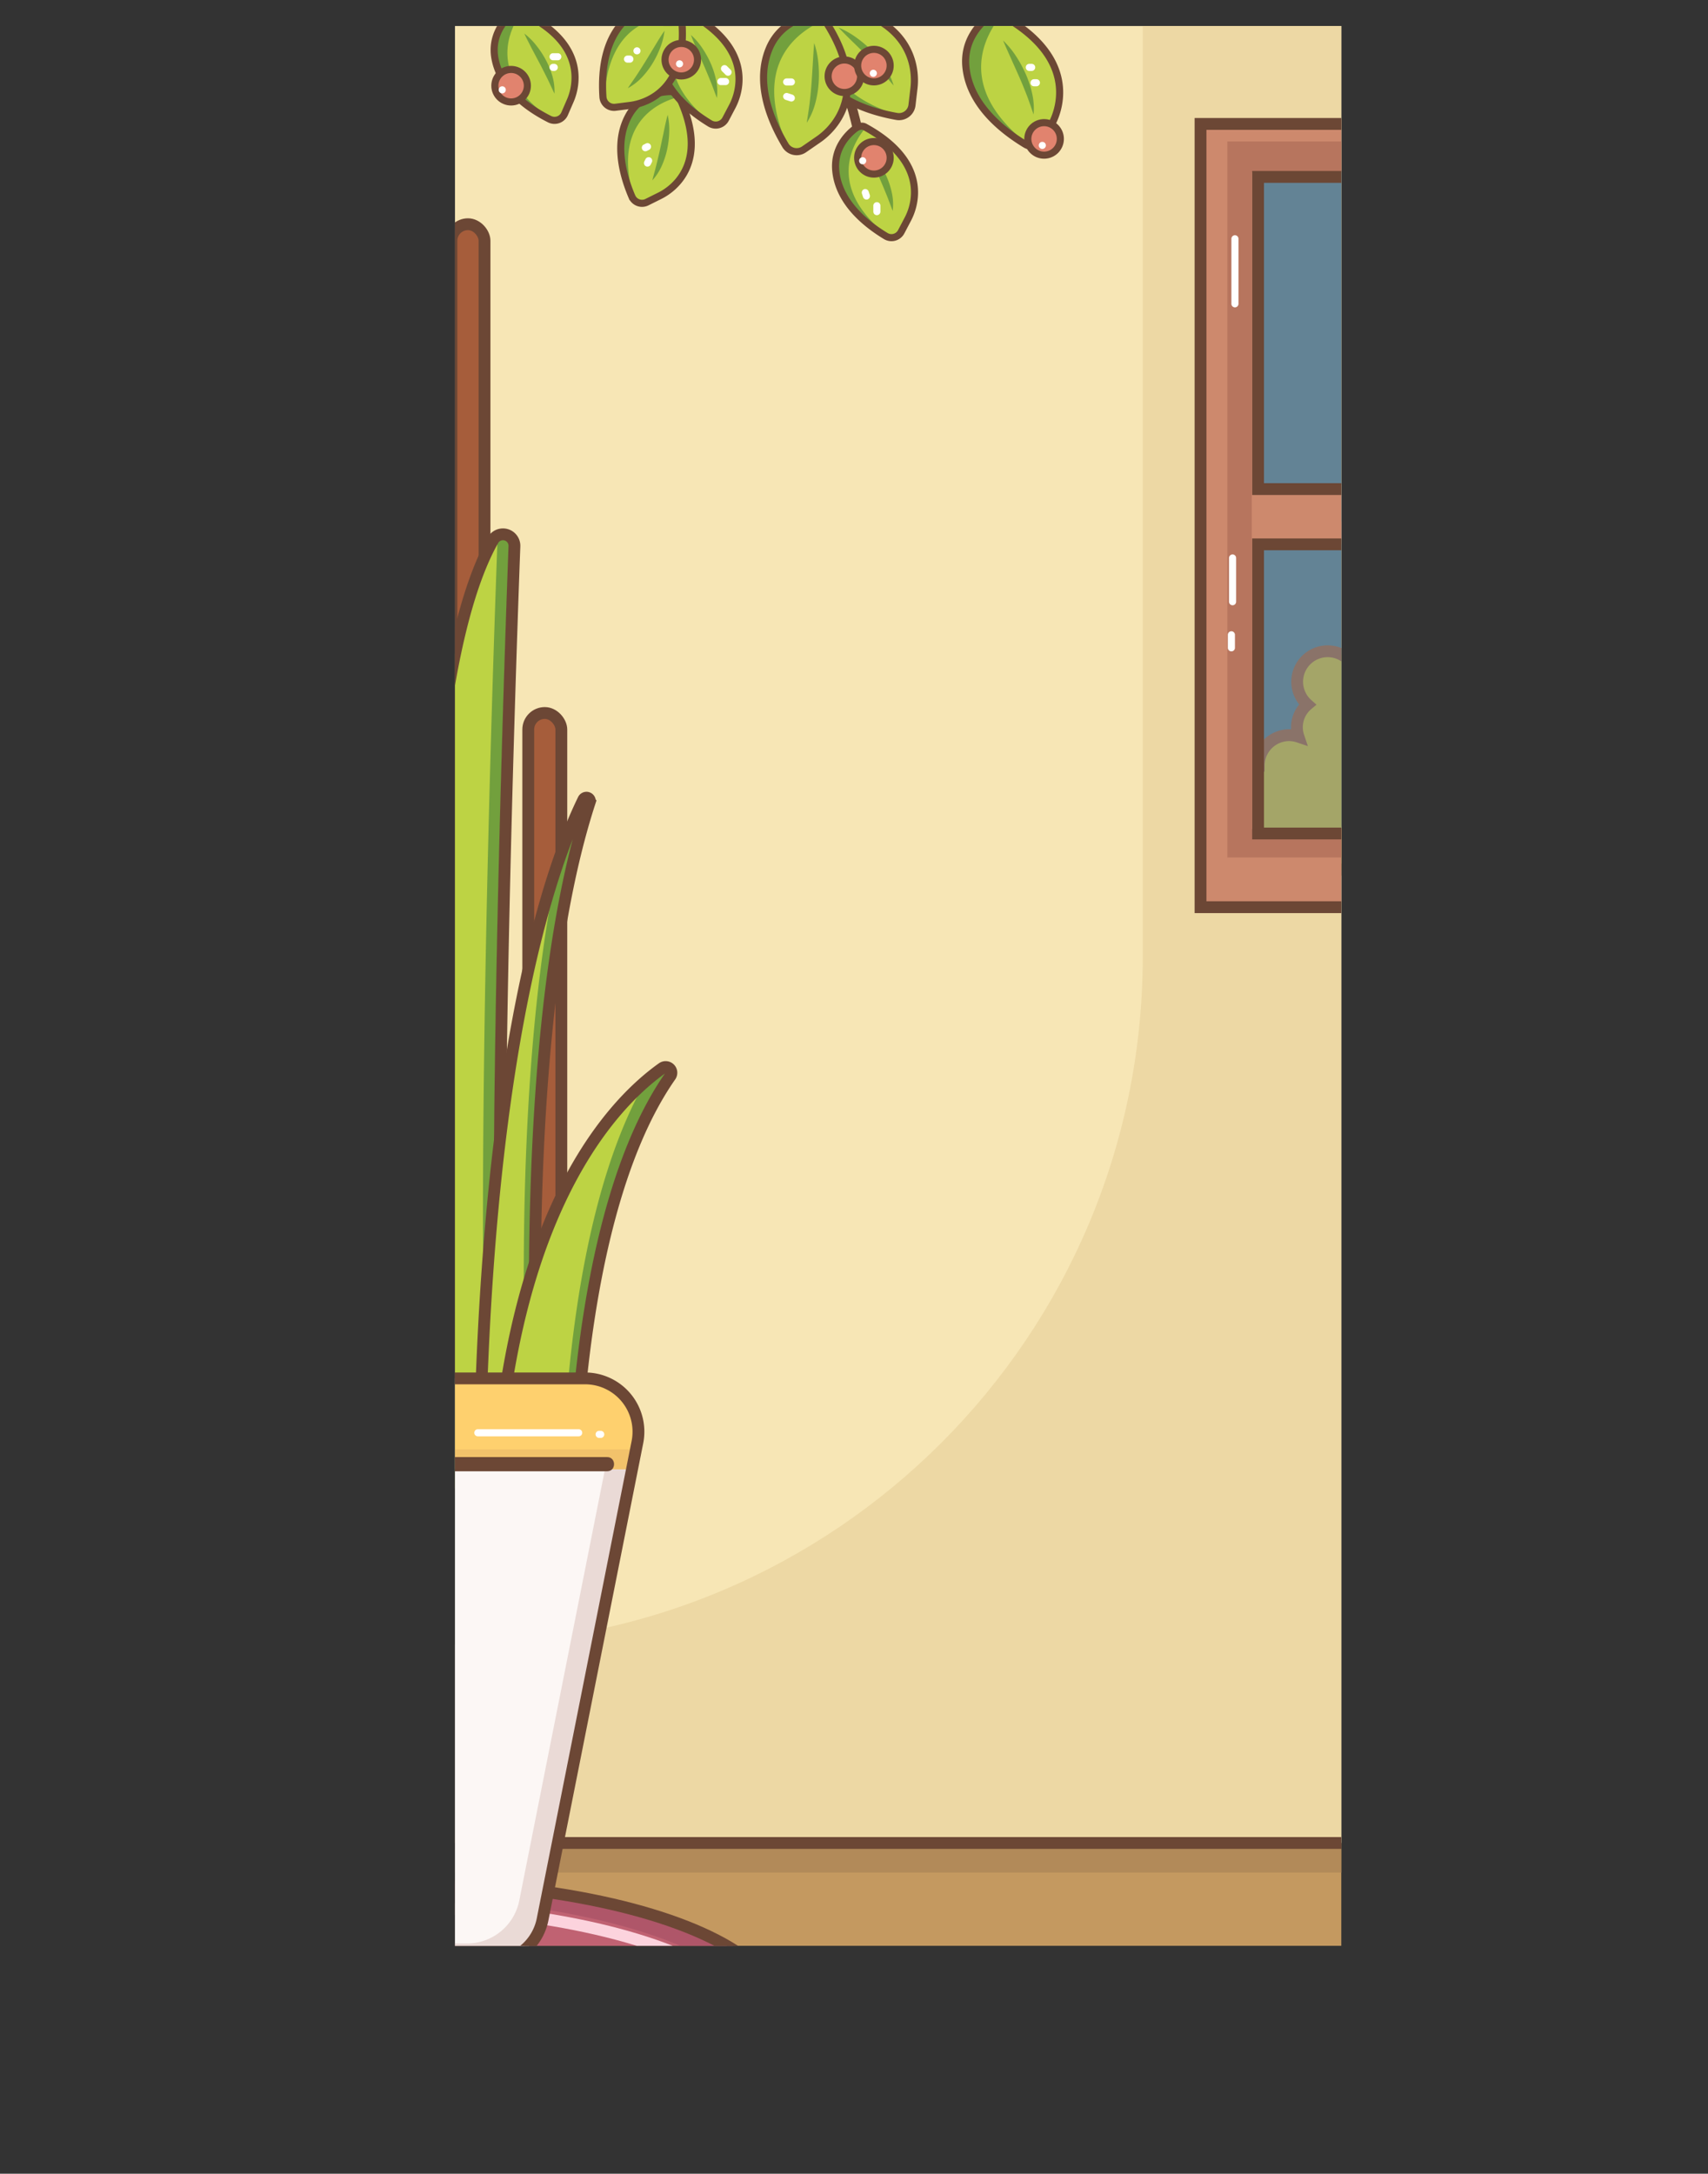 <svg xmlns="http://www.w3.org/2000/svg" xmlns:xlink="http://www.w3.org/1999/xlink" viewBox="0 0 722.65 919.38"><rect x="0" y="0" width="722.65" height="919.38" fill="#333333" stroke="none"/><defs><style>.cls-1,.cls-10,.cls-13,.cls-26,.cls-27,.cls-9{fill:none;}.cls-2{clip-path:url(#clip-path);}.cls-3{fill:#f7e6b5;}.cls-4{fill:#edd8a4;}.cls-5{fill:#214f68;}.cls-6{fill:#c49960;}.cls-7{fill:#c06272;}.cls-8{fill:#af5669;}.cls-26,.cls-27,.cls-9{stroke:#6c4735;}.cls-10,.cls-13,.cls-26,.cls-27,.cls-9{stroke-miterlimit:10;}.cls-10,.cls-13,.cls-9{stroke-width:5px;}.cls-10{stroke:#fcd3dd;}.cls-11{fill:#b28a59;}.cls-12{fill:#7d7f28;}.cls-13{stroke:#59372a;}.cls-14{fill:#b7755e;}.cls-15,.cls-24{fill:#fff;}.cls-15{opacity:0.3;}.cls-16{fill:#a65d3b;}.cls-17{fill:#bdd344;}.cls-18{fill:#72a03d;}.cls-19{fill:#fcf7f5;}.cls-20{fill:#eadad6;}.cls-21{fill:#fed06e;}.cls-22{fill:#f2c26b;}.cls-23{fill:#6c4735;}.cls-25{fill:#cd896d;}.cls-26{stroke-width:3px;}.cls-27{stroke-linecap:round;stroke-width:4px;}.cls-28{fill:#e1836e;}</style><clipPath id="clip-path"><rect class="cls-1" x="192.5" y="11" width="375" height="812"/></clipPath></defs><title>Asset 31</title><g id="Layer_2" data-name="Layer 2"><g id="Layer_1-2" data-name="Layer 1"><g class="cls-2"><rect class="cls-3" x="181.5" y="5" width="386" height="774.5"/><path class="cls-4" d="M567.5,11V779.5h-375v-84h0c160.71,0,291-130.29,291-291V11Z"/><rect class="cls-5" x="532.29" y="71.91" width="84.77" height="277.69"/><rect class="cls-6" x="192.5" y="779.5" width="375" height="43.5"/><ellipse class="cls-7" cx="169.5" cy="851.19" rx="160.5" ry="55.19"/><path class="cls-8" d="M331,850.19c0,7.69-4.57,15-12.84,21.67,3.48-4.52,5.34-9.27,5.34-14.17,0-30.48-71.86-55.19-160.5-55.19C96.73,802.5,39.83,816.31,15.34,836c18.2-23.62,80.77-41,155.16-41C259.14,795,331,819.71,331,850.19Z"/><ellipse class="cls-9" cx="169.5" cy="851.19" rx="160.5" ry="55.19"/><ellipse class="cls-10" cx="163" cy="861.69" rx="160.5" ry="55.19"/><rect class="cls-11" x="192.5" y="782" width="375" height="10"/><line class="cls-9" x1="571.5" y1="779.5" x2="172.5" y2="779.5"/><path class="cls-12" d="M707.71,327.57c-.16,0-.31,0-.47,0a12.6,12.6,0,0,0-5.88-14.36,12.87,12.87,0,0,0-16.49-19.37,12.53,12.53,0,0,0-11.38-14.7,12.87,12.87,0,0,0-17.68-17.68,12.9,12.9,0,1,0-21.28,11.07,12.85,12.85,0,0,0-4.46,9.7,12.79,12.79,0,0,0-1.7.17,12.6,12.6,0,0,0-15.14-6,12.8,12.8,0,0,0,.66-3.9,12.94,12.94,0,1,0-25.88,0,12.8,12.8,0,0,0,.66,3.9,12.6,12.6,0,0,0-15.22,6.13,12.89,12.89,0,1,0-19.8,15.85,12.51,12.51,0,0,0-3.8,13.6,12.8,12.8,0,0,0-3.9-.66A12.94,12.94,0,0,0,533,324.33a12.93,12.93,0,0,0-2.89,25.53,12.87,12.87,0,0,0,4.31,7l0,0,.26.14a12.81,12.81,0,0,0,5.46,2.63c17.83,7.81,76.65,27.26,162.34-7.33a12.93,12.93,0,1,0,5.23-24.76Z"/><path class="cls-13" d="M707.21,327.07c-.16,0-.31,0-.47,0a12.6,12.6,0,0,0-5.88-14.36,12.87,12.87,0,0,0-16.49-19.37A12.53,12.53,0,0,0,673,278.69,12.87,12.87,0,0,0,655.32,261,12.9,12.9,0,1,0,634,272.08a12.85,12.85,0,0,0-4.46,9.7,12.79,12.79,0,0,0-1.7.17,12.6,12.6,0,0,0-15.14-6,12.8,12.8,0,0,0,.66-3.9,12.94,12.94,0,1,0-25.88,0,12.8,12.8,0,0,0,.66,3.9A12.6,12.6,0,0,0,573,282.11,12.89,12.89,0,1,0,553.18,298a12.51,12.51,0,0,0-3.8,13.6,12.8,12.8,0,0,0-3.9-.66,12.94,12.94,0,0,0-12.94,12.94,12.93,12.93,0,0,0-2.89,25.53,12.87,12.87,0,0,0,4.31,7l0,0,.26.14a12.81,12.81,0,0,0,5.46,2.63c17.83,7.81,76.65,27.26,162.34-7.33a12.93,12.93,0,1,0,5.23-24.76Z"/><rect class="cls-14" x="526.94" y="220.5" width="89.64" height="9.74"/><rect class="cls-15" x="531.29" y="72.91" width="84.77" height="277.69"/><rect class="cls-16" x="191" y="94.83" width="14" height="504.53" rx="7" ry="7"/><rect class="cls-9" x="191" y="94.83" width="14" height="504.53" rx="7" ry="7"/><rect class="cls-16" x="223.5" y="301.56" width="14" height="330.14" rx="7" ry="7"/><rect class="cls-9" x="223.5" y="301.56" width="14" height="330.14" rx="7" ry="7"/><path class="cls-17" d="M217.65,230.93c-2.27,61.29-10.11,291.09-4.08,398.63H184s-22.33-318,24.59-401.19A4.85,4.85,0,0,1,217.65,230.93Z"/><path class="cls-18" d="M211.24,629.56H181.66s-.2-2.88-.52-8.16h25.44c-5.93-105.78,1.55-329.86,4-395.5a4.8,4.8,0,0,1,4.78,5C213,292.23,205.21,522,211.24,629.56Z"/><path class="cls-9" d="M217.65,231c-2.27,61.29-10.11,291.09-4.08,398.63H184s-22.33-318,24.59-401.19A4.85,4.85,0,0,1,217.65,231Z"/><path class="cls-17" d="M230.89,643.56s-14.83-197,20.13-304.34a1.44,1.44,0,0,0-2.65-1.08c-14.75,30.23-44.29,115.26-44.29,311.24h25.65Z"/><path class="cls-18" d="M248.36,339.22c-35,107.31-20.14,304.34-20.14,304.34l-1.17,5.83H201.41c0-2.36,0-4.69,0-7h22.13l1.17-5.83S211.82,465.11,238.47,355c2.62-6.88,5.08-12.43,7.23-16.82A1.44,1.44,0,0,1,248.36,339.22Z"/><path class="cls-9" d="M229.39,643.56s-14.83-197,20.13-304.34a1.44,1.44,0,0,0-2.65-1.08c-14.75,30.23-44.29,115.26-44.29,311.24h25.65Z"/><path class="cls-17" d="M243.88,659.88s-4.2-139.71,41.24-204.76a2.42,2.42,0,0,0-3.36-3.38c-22.36,15.86-70.79,66.53-71.69,208.13Z"/><path class="cls-18" d="M282.45,455.12c-45.44,65-41.24,204.76-41.24,204.76H207.4q0-3.53.09-7h30.22s-3.89-129.8,36.52-197.43c1.73-1.41,3.35-2.63,4.85-3.71A2.42,2.42,0,0,1,282.45,455.12Z"/><path class="cls-9" d="M242.38,659.88s-4.2-139.71,41.24-204.76a2.42,2.42,0,0,0-3.36-3.38c-22.36,15.86-70.79,66.53-71.69,208.13Z"/><path class="cls-19" d="M247.6,583h-90a22.55,22.55,0,0,0-22.55,22.55v202A22.55,22.55,0,0,0,157.63,830h49.81a22.55,22.55,0,0,0,22.12-18.15l40.15-202A22.55,22.55,0,0,0,247.6,583Z"/><path class="cls-20" d="M136.33,818.93A22.49,22.49,0,0,0,155.75,830h49.81a22.55,22.55,0,0,0,22.12-18.15l40.15-202a22.54,22.54,0,0,0-10.68-23.84,22.37,22.37,0,0,1,2.7,15.85l-40.15,202a22.55,22.55,0,0,1-22.12,18.15H147.76A22.31,22.31,0,0,1,136.33,818.93Z"/><path class="cls-21" d="M137,607.38v13.78H269.72l1.87-9.39a22.55,22.55,0,0,0-22.12-26.95h-90A22.55,22.55,0,0,0,137,607.38Z"/><path class="cls-22" d="M134.14,613v8.46H266.9l1.87-9.39a22.36,22.36,0,0,0,0-8.65c0,.07,0,.13,0,.2L266.9,613Z"/><path class="cls-9" d="M247.6,583h-90a22.55,22.55,0,0,0-22.55,22.55v202A22.55,22.55,0,0,0,157.63,830h49.81a22.55,22.55,0,0,0,22.12-18.15l40.15-202A22.55,22.55,0,0,0,247.6,583Z"/><path class="cls-23" d="M256.9,616.28h-114c-3.86,0-3.87,6,0,6h114c3.86,0,3.87-6,0-6Z"/><path class="cls-24" d="M202.17,607.5h42.67a1.5,1.5,0,0,0,0-3H202.17a1.5,1.5,0,0,0,0,3Z"/><path class="cls-24" d="M253.5,608.17h.67a1.5,1.5,0,0,0,0-3h-.67a1.5,1.5,0,0,0,0,3Z"/><polygon class="cls-25" points="532.29 228.32 532.29 350.6 617.06 350.6 617.06 381.78 507.94 381.78 507.94 50.5 617.06 50.5 617.06 72.91 532.29 72.91 532.29 204.94 616.58 204.94 616.58 228.32 532.29 228.32"/><polyline class="cls-14" points="529.63 204.94 529.63 72.91 616.58 72.91 616.58 59.83 519.29 59.83 519.29 362.68 616.58 362.68 616.58 350.6 529.63 350.6 529.63 228.32 529.63 204.94"/><polygon class="cls-9" points="532.29 230.24 532.29 352.53 617.06 352.53 617.06 383.7 507.94 383.7 507.94 52.42 617.06 52.42 617.06 74.83 532.29 74.83 532.29 206.86 616.58 206.86 616.58 230.24 532.29 230.24"/><path class="cls-24" d="M521,101v27.5a1.5,1.5,0,0,0,3,0V101a1.5,1.5,0,0,0-3,0Z"/><path class="cls-24" d="M520,236v18.5a1.5,1.5,0,0,0,3,0V236a1.5,1.5,0,0,0-3,0Z"/><path class="cls-24" d="M519.5,268.5V274a1.5,1.5,0,0,0,3,0v-5.5a1.5,1.5,0,0,0-3,0Z"/><path class="cls-17" d="M423.3,6.17c-1.53-.83-3.5-.19-4.89.87-3.85,2.95-10.92,10-9.74,21.4,1.43,13.78,12.07,24.7,25.15,32.62a5.53,5.53,0,0,0,7.76-2.14L445,52.45C448.94,45,455.28,23.6,423.3,6.17Z"/><path class="cls-18" d="M424.41,17.14a37.3,37.3,0,0,1,5.51,6.69,51.8,51.8,0,0,1,4.13,7.62,44.68,44.68,0,0,1,2.69,8.28,29.07,29.07,0,0,1,.58,8.69c-1-2.76-1.83-5.41-2.84-8s-2.06-5.19-3.18-7.74S429,27.54,427.87,25,425.52,19.83,424.41,17.14Z"/><path class="cls-18" d="M436,61.82a5.48,5.48,0,0,1-2.16-.76c-13.08-7.91-23.72-18.84-25.15-32.62C407.5,17,414.58,10,418.42,7c1.38-1.06,3.36-1.7,4.89-.87l.47.26C417.41,14,403,36.88,436,61.82Z"/><path class="cls-26" d="M423.31,6.18c-1.53-.83-3.5-.19-4.89.87-3.85,2.95-10.92,10-9.74,21.4,1.43,13.78,12.07,24.7,25.15,32.62a5.53,5.53,0,0,0,7.76-2.14L445,52.46C449,45,455.3,23.61,423.31,6.18Z"/><path class="cls-17" d="M220.22,5.06c-1.33-.6-2.95.06-4,1-3,2.71-8.53,9.06-6.83,18.55,2.06,11.46,11.65,20,23.11,25.78a4.65,4.65,0,0,0,6.37-2.28l2.45-5.64C244.12,36,248.11,17.68,220.22,5.06Z"/><path class="cls-18" d="M221.84,14.19A28.55,28.55,0,0,1,227,19.35a40.28,40.28,0,0,1,4,6.12,35.17,35.17,0,0,1,2.74,6.82,22.71,22.71,0,0,1,.85,7.31c-1.08-2.23-2-4.37-3.06-6.48s-2.09-4.18-3.18-6.25l-3.3-6.23C224,18.54,222.85,16.44,221.84,14.19Z"/><path class="cls-18" d="M234.32,50.92a4.6,4.6,0,0,1-1.86-.5C221,44.6,211.42,36.11,209.36,24.64c-1.7-9.48,3.79-15.83,6.83-18.54a4,4,0,0,1,4-1l.41.19C215.77,12,205.14,32.07,234.32,50.92Z"/><path class="cls-26" d="M220.23,5.07c-1.33-.6-2.95.06-4,1-3,2.71-8.53,9.06-6.83,18.55,2.06,11.46,11.65,20,23.11,25.78a4.65,4.65,0,0,0,6.37-2.28l2.45-5.64C244.13,36,248.13,17.69,220.23,5.07Z"/><path class="cls-17" d="M287.12,40.54c-.63-1.32-2.3-1.85-3.76-1.81-4.07.12-12.36,1.46-17.15,9.82-5.79,10.1-3.89,22.77,1.15,34.6a4.65,4.65,0,0,0,6.35,2.35l5.5-2.74C285.58,79.59,300.39,68.13,287.12,40.54Z"/><path class="cls-18" d="M282.49,48.57a28.55,28.55,0,0,1,.66,7.29,40.29,40.29,0,0,1-.87,7.26,35.17,35.17,0,0,1-2.28,7,22.71,22.71,0,0,1-4,6.15c.6-2.41,1.27-4.64,1.82-6.93s1.09-4.54,1.58-6.83l1.47-6.9C281.33,53.28,281.83,51,282.49,48.57Z"/><path class="cls-18" d="M268.46,84.75a4.6,4.6,0,0,1-1.1-1.58c-5-11.82-6.94-24.49-1.15-34.6,4.79-8.36,13.07-9.7,17.14-9.82a4,4,0,0,1,3.76,1.81c.07.14.14.28.19.41C279.26,43,258.22,51.55,268.46,84.75Z"/><path class="cls-26" d="M287.12,40.55c-.63-1.32-2.3-1.85-3.76-1.81-4.07.12-12.36,1.46-17.15,9.82-5.79,10.1-3.89,22.77,1.15,34.6a4.65,4.65,0,0,0,6.35,2.35l5.5-2.74C285.58,79.6,300.39,68.14,287.12,40.55Z"/><path class="cls-17" d="M291.37,5.43c-1.3-.71-3-.16-4.16.74-3.28,2.51-9.3,8.52-8.3,18.23,1.22,11.74,10.28,21,21.43,27.79a4.71,4.71,0,0,0,6.61-1.82l2.9-5.51C313.21,38.47,318.62,20.28,291.37,5.43Z"/><path class="cls-18" d="M292.32,14.78a29.15,29.15,0,0,1,4.85,5.62,41.08,41.08,0,0,1,3.57,6.49A35.84,35.84,0,0,1,303,34a23.16,23.16,0,0,1,.32,7.45c-.92-2.34-1.69-4.58-2.59-6.78s-1.79-4.39-2.74-6.56l-2.88-6.54C294.15,19.33,293.18,17.12,292.32,14.78Z"/><path class="cls-18" d="M302.18,52.84a4.67,4.67,0,0,1-1.84-.65c-11.14-6.74-20.2-16-21.42-27.79-1-9.71,5-15.72,8.29-18.23,1.18-.9,2.86-1.45,4.17-.74l.4.22C286.35,12.1,274.1,31.6,302.18,52.84Z"/><path class="cls-26" d="M291.38,5.44c-1.3-.71-3-.16-4.16.74-3.28,2.51-9.3,8.52-8.3,18.23,1.22,11.74,10.28,21,21.43,27.79A4.71,4.71,0,0,0,307,50.38l2.9-5.51C313.22,38.48,318.63,20.28,291.38,5.44Z"/><path class="cls-17" d="M288.28,6.86c-.17-1.47-1.58-2.54-3-3-3.94-1.25-12.32-2.74-19.7,3.65C256.67,15.25,254.24,28,255.1,41a4.71,4.71,0,0,0,5.28,4.37l6.18-.78C273.72,43.69,291.73,37.69,288.28,6.86Z"/><path class="cls-18" d="M281.16,13a29.15,29.15,0,0,1-1.82,7.19,41.09,41.09,0,0,1-3.27,6.65,35.83,35.83,0,0,1-4.52,5.91,23.16,23.16,0,0,1-5.92,4.54c1.39-2.09,2.78-4,4.08-6s2.57-4,3.8-6l3.71-6.11C278.49,17.1,279.74,15,281.16,13Z"/><path class="cls-18" d="M255.62,42.89A4.67,4.67,0,0,1,255.1,41c-.86-13,1.57-25.75,10.49-33.49,7.38-6.4,15.76-4.9,19.69-3.65,1.41.45,2.83,1.52,3,3,0,.16,0,.31,0,.46C279.93,6.57,256.94,7.71,255.62,42.89Z"/><path class="cls-26" d="M288.28,6.87c-.17-1.47-1.58-2.54-3-3-3.94-1.25-12.32-2.74-19.7,3.65C256.67,15.26,254.24,28,255.1,41a4.71,4.71,0,0,0,5.28,4.37l6.18-.78C273.72,43.71,291.73,37.71,288.28,6.87Z"/><path class="cls-27" d="M363.5,58s-8-45-30-56"/><path class="cls-17" d="M349.81,1.81c-1.73-.23-3.34,1.08-4.25,2.57C343,8.51,339,17.64,344.17,27.85c6.29,12.34,20.14,18.71,35.2,21.4a5.53,5.53,0,0,0,6.47-4.79l.85-7.26C387.68,28.78,385.92,6.57,349.81,1.81Z"/><path class="cls-18" d="M354.79,11.65a37.29,37.29,0,0,1,7.55,4.26,51.79,51.79,0,0,1,6.6,5.62,44.68,44.68,0,0,1,5.49,6.75,29.07,29.07,0,0,1,3.66,7.9c-1.9-2.22-3.65-4.39-5.54-6.46s-3.78-4.1-5.75-6.08-4-4-6-5.93S356.79,13.76,354.79,11.65Z"/><path class="cls-18" d="M381.67,49.17a5.48,5.48,0,0,1-2.29.07c-15.05-2.68-28.9-9-35.2-21.4C339,17.64,343,8.51,345.57,4.38c.91-1.49,2.52-2.8,4.25-2.57l.54.07C347.13,11.24,341.94,37.75,381.67,49.17Z"/><path class="cls-26" d="M349.82,1.81c-1.73-.23-3.34,1.08-4.25,2.57C343,8.51,339,17.64,344.19,27.85c6.29,12.34,20.14,18.71,35.2,21.4a5.53,5.53,0,0,0,6.47-4.79l.85-7.26C387.69,28.78,385.93,6.57,349.82,1.81Z"/><path class="cls-17" d="M348.62,8c-1-1.45-3-1.8-4.73-1.51-4.78.81-14.32,3.76-18.59,14.4-5.16,12.86-.84,27.48,7,40.58a5.53,5.53,0,0,0,7.86,1.72l6-4.14C353.22,54.24,368.79,38.3,348.62,8Z"/><path class="cls-18" d="M344.49,18.2a37.3,37.3,0,0,1,1.76,8.49,51.79,51.79,0,0,1,.1,8.67,44.68,44.68,0,0,1-1.48,8.58,29.07,29.07,0,0,1-3.54,8c.43-2.89.9-5.64,1.23-8.42s.6-5.55.8-8.33.37-5.58.54-8.39S344.22,21.1,344.49,18.2Z"/><path class="cls-18" d="M333.91,63.13a5.48,5.48,0,0,1-1.56-1.68c-7.88-13.1-12.2-27.72-7-40.58,4.26-10.64,13.81-13.58,18.59-14.39,1.72-.3,3.77.06,4.73,1.51.1.15.21.3.3.45C339.76,12.16,316.37,25.7,333.91,63.13Z"/><path class="cls-26" d="M348.63,8c-1-1.45-3-1.8-4.73-1.51-4.78.81-14.32,3.76-18.59,14.4-5.16,12.86-.84,27.48,7,40.58a5.53,5.53,0,0,0,7.86,1.72l6-4.14C353.23,54.25,368.8,38.32,348.63,8Z"/><path class="cls-17" d="M365.91,53.69c-1.28-.7-2.95-.16-4.11.73-3.24,2.48-9.18,8.41-8.18,18,1.2,11.58,10.14,20.76,21.14,27.42a4.65,4.65,0,0,0,6.52-1.8l2.86-5.44C387.46,86.29,392.79,68.34,365.91,53.69Z"/><path class="cls-18" d="M366.85,62.91a28.55,28.55,0,0,1,4.8,5.53,40.29,40.29,0,0,1,3.53,6.4,35.16,35.16,0,0,1,2.22,7,22.71,22.71,0,0,1,.3,7.35c-.91-2.3-1.68-4.51-2.57-6.69s-1.77-4.32-2.71-6.47l-2.83-6.46C368.65,67.4,367.69,65.23,366.85,62.91Z"/><path class="cls-18" d="M376.58,100.47a4.6,4.6,0,0,1-1.81-.64c-11-6.65-19.93-15.83-21.14-27.42-1-9.58,4.95-15.51,8.18-18a4,4,0,0,1,4.11-.73l.4.22C361,60.27,348.87,79.5,376.58,100.47Z"/><path class="cls-26" d="M365.92,53.69c-1.28-.7-2.95-.16-4.11.73-3.24,2.48-9.18,8.41-8.18,18,1.2,11.58,10.14,20.76,21.14,27.42a4.65,4.65,0,0,0,6.52-1.8l2.86-5.44C387.47,86.29,392.8,68.34,365.92,53.69Z"/><circle class="cls-28" cx="216.25" cy="36.25" r="6.88"/><circle class="cls-26" cx="216.25" cy="36.25" r="6.88"/><circle class="cls-28" cx="288.25" cy="25.25" r="6.88"/><circle class="cls-26" cx="288.25" cy="25.25" r="6.88"/><circle class="cls-28" cx="357.25" cy="32.25" r="6.88"/><circle class="cls-26" cx="357.25" cy="32.25" r="6.88"/><circle class="cls-28" cx="441.75" cy="58.75" r="6.88"/><circle class="cls-26" cx="441.75" cy="58.75" r="6.88"/><circle class="cls-28" cx="369.75" cy="27.75" r="6.88"/><circle class="cls-26" cx="369.75" cy="27.75" r="6.88"/><circle class="cls-28" cx="369.75" cy="66.75" r="6.88"/><circle class="cls-26" cx="369.75" cy="66.75" r="6.88"/><path class="cls-24" d="M369.5,32.5a1.5,1.5,0,0,0,0-3,1.5,1.5,0,0,0,0,3Z"/><path class="cls-24" d="M365,69.5a1.5,1.5,0,0,0,0-3,1.5,1.5,0,0,0,0,3Z"/><path class="cls-24" d="M441,63a1.5,1.5,0,0,0,0-3,1.5,1.5,0,0,0,0,3Z"/><path class="cls-24" d="M287.5,28.5a1.5,1.5,0,0,0,0-3,1.5,1.5,0,0,0,0,3Z"/><path class="cls-24" d="M212.5,39.5a1.5,1.5,0,0,0,0-3,1.5,1.5,0,0,0,0,3Z"/><path class="cls-24" d="M234,25.5h2a1.5,1.5,0,0,0,0-3h-2a1.5,1.5,0,0,0,0,3Z"/><path class="cls-24" d="M234,30h.5a1.5,1.5,0,0,0,0-3H234a1.5,1.5,0,0,0,0,3Z"/><path class="cls-24" d="M273.76,63.8l1-.5a1.5,1.5,0,0,0-1.51-2.59l-1,.5a1.5,1.5,0,0,0,1.51,2.59Z"/><path class="cls-24" d="M275.24,69.73l.51-1a1.54,1.54,0,0,0-.54-2.05,1.52,1.52,0,0,0-2.05.54l-.51,1a1.54,1.54,0,0,0,.54,2.05,1.52,1.52,0,0,0,2.05-.54Z"/><path class="cls-24" d="M435.5,30h1a1.5,1.5,0,0,0,0-3h-1a1.5,1.5,0,0,0,0,3Z"/><path class="cls-24" d="M437.5,36.5h1a1.5,1.5,0,0,0,0-3h-1a1.5,1.5,0,0,0,0,3Z"/><path class="cls-24" d="M369.5,87v2.5a1.5,1.5,0,0,0,3,0V87a1.5,1.5,0,0,0-3,0Z"/><path class="cls-24" d="M364.67,81.86l.5,1.5a1.53,1.53,0,0,0,1.85,1,1.51,1.51,0,0,0,1-1.85l-.5-1.5a1.53,1.53,0,0,0-1.85-1,1.51,1.51,0,0,0-1,1.85Z"/><path class="cls-24" d="M265.5,26.5h1a1.5,1.5,0,0,0,0-3h-1a1.5,1.5,0,0,0,0,3Z"/><path class="cls-24" d="M269.5,23a1.5,1.5,0,0,0,0-3,1.5,1.5,0,0,0,0,3Z"/><path class="cls-24" d="M305.44,30.06l1.5,1.5a1.5,1.5,0,1,0,2.12-2.12l-1.5-1.5a1.5,1.5,0,0,0-2.12,2.12Z"/><path class="cls-24" d="M305,36h2a1.5,1.5,0,0,0,0-3h-2a1.5,1.5,0,0,0,0,3Z"/><path class="cls-24" d="M332.83,36.17h2a1.5,1.5,0,0,0,0-3h-2a1.5,1.5,0,0,0,0,3Z"/><path class="cls-24" d="M332.4,42.23l2,.65a1.51,1.51,0,0,0,1.85-1,1.53,1.53,0,0,0-1-1.85l-2-.65a1.51,1.51,0,0,0-1.85,1,1.53,1.53,0,0,0,1,1.85Z"/></g></g></g></svg>